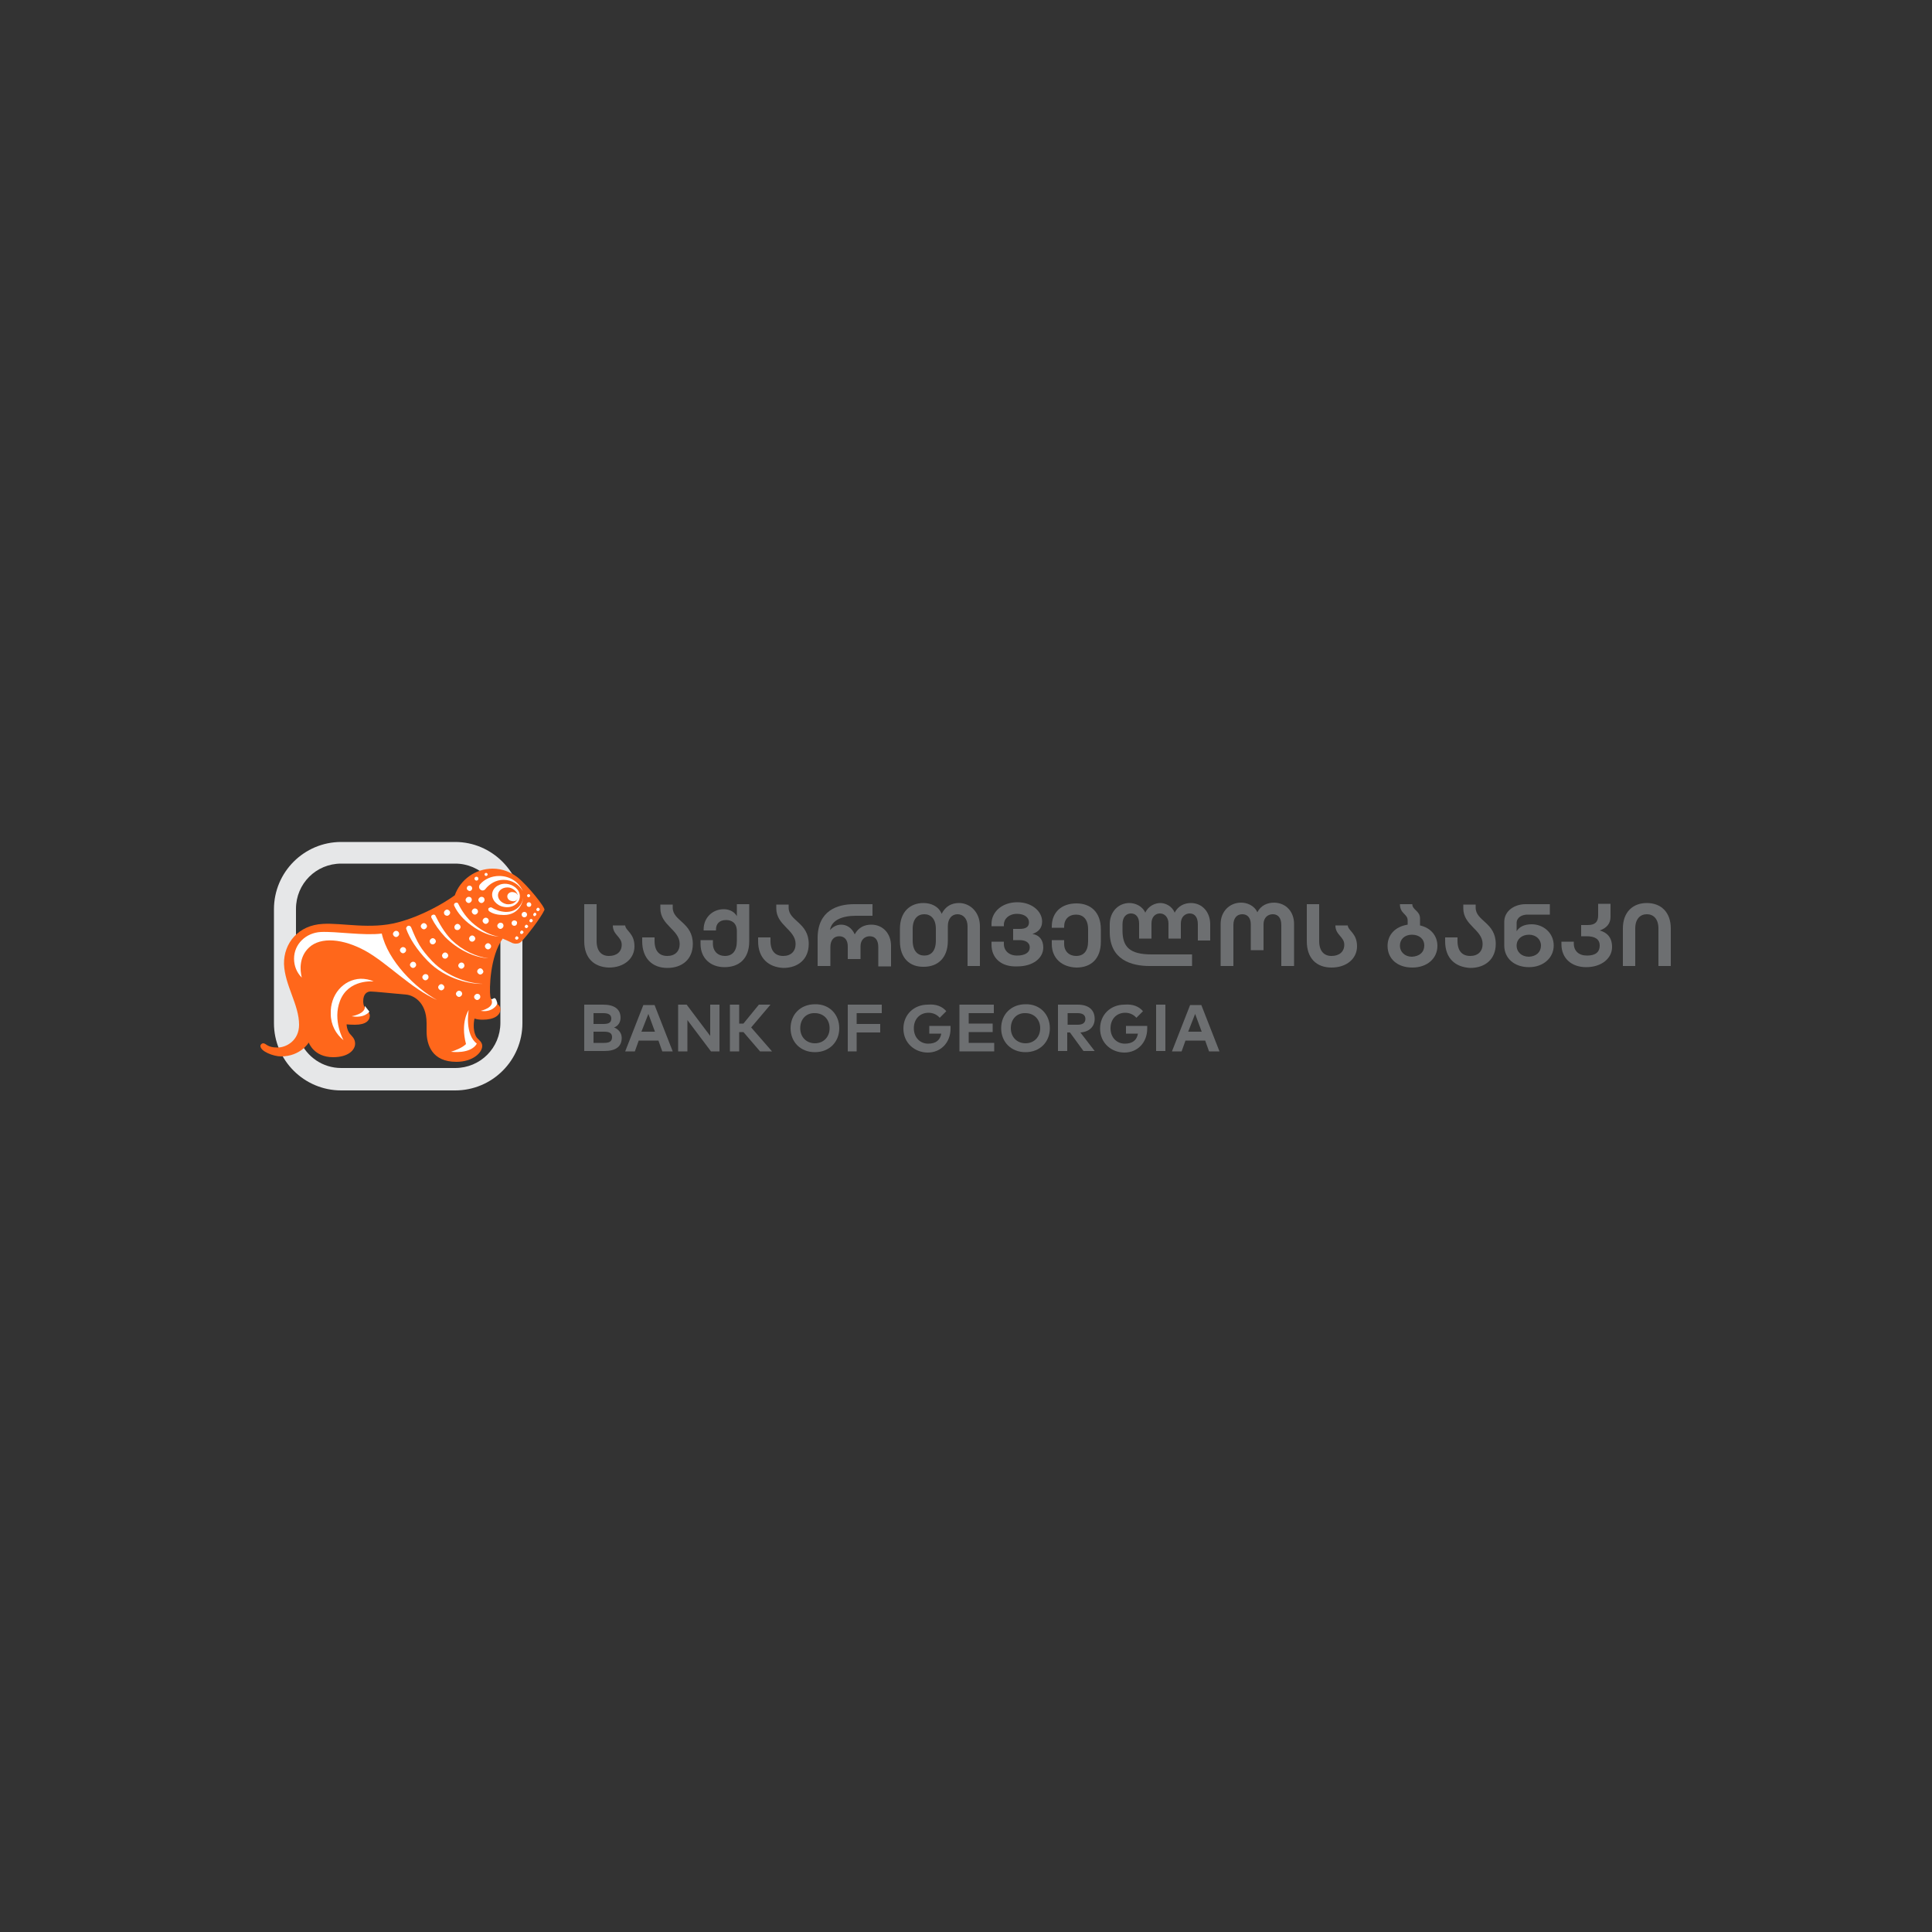 <?xml version="1.0" encoding="utf-8"?>
<!-- Generator: Adobe Illustrator 19.0.0, SVG Export Plug-In . SVG Version: 6.00 Build 0)  -->
<svg version="1.1" id="Layer_1" xmlns="http://www.w3.org/2000/svg" xmlns:xlink="http://www.w3.org/1999/xlink" x="0px" y="0px"
	 viewBox="0 0 500 500" style="enable-background:new 0 0 500 500;" xml:space="preserve">
<rect x="0" y="0" width="500" height="500" fill="#333333" stroke="none"/>
<style type="text/css">
	.st0{fill:#E6E7E8;}
	.st1{fill:#FF671B;}
	.st2{fill:#FFFFFF;}
	.st3{fill:#6D6F71;}
</style>
<g>
	<g>
		<path class="st0" d="M117.8,217.9H88.3c-9.6,0-17.4,7.8-17.4,17.4v29.5c0,9.6,7.8,17.4,17.4,17.4h29.5c9.6,0,17.4-7.8,17.4-17.4
			v-29.5C135.1,225.7,127.3,217.9,117.8,217.9 M129.5,264.7c0,6.5-5.2,11.7-11.7,11.7H88.3c-4.8,0-8.9-2.9-10.7-7.1l1-0.9l2.1-6.1
			l-4.1-7v-20.1c0-6.5,5.2-11.7,11.7-11.7h29.5c6.5,0,11.7,5.3,11.7,11.7V264.7z"/>
		<path id="XMLID_88_" class="st1" d="M122.8,263.6c0.6,0.2,1.3,0.3,2.1,0.3c3.1,0,4.6-1.2,4.6-2.7c0-1.7-2.4-1.7-2.6-3.3
			c-0.3-1.9-0.1-10.4,3.2-15l2.2,1c0,0,0.6,0.4,1.4,0.3c0.5,0,1-0.2,1.5-0.8c1.2-1.3,4.6-5.6,5.7-7.9c0.3-0.6-4.3-6.3-6.9-8.4
			c-1.8-1.4-4-2.3-6.5-2.3c-4.5,0-8.4,2.9-9.8,6.9c-2.9,2.1-8.6,5.4-14.7,7c-7.1,1.9-14.4,0.1-19.4,0.4c-6.4,0.3-10.2,5-10.1,10.4
			c0.2,5.5,3.9,10.5,3.9,15.7c0,4.1-3.3,5.9-5.6,5.9c-2.7,0-2.9-1.1-3.7-1.1c-0.3,0-0.7,0.3-0.7,0.7c0,1.4,3.4,2.7,5.3,2.7
			c5.1,0,7.2-3.6,7.2-3.6s1.3,3.8,6.3,3.8c4,0,5.7-1.9,5.7-3.5c0-1.3-0.8-1.9-1.4-2.6c-0.8-1.1-0.8-2.4-0.8-2.4s0.9,0.1,2.2,0.1
			c2.9,0,3.8-1.2,3.8-2.3c0-1.5-1.7-1.4-1.7-3.8c0-1.9,1-2.5,1.9-2.5c1,0,4.7,0.4,9.2,0.8c1.5,0.1,5.3,1.6,5.3,7.4v2.1
			c0,3.5,1.4,7.9,7.7,7.9c4.3,0,6.7-2.4,6.7-4.1c0-1.1-1-1.6-1.5-2.3C122.1,266.4,122.8,263.6,122.8,263.6"/>
		<path id="XMLID_87_" class="st2" d="M133.1,238.2c-0.4,0-0.7,0.3-0.7,0.7c0,0.4,0.3,0.7,0.7,0.7c0.4,0,0.7-0.3,0.7-0.7
			C133.9,238.5,133.5,238.2,133.1,238.2"/>
		<path id="XMLID_86_" class="st2" d="M135.7,236c-0.4,0-0.7,0.3-0.7,0.7c0,0.4,0.3,0.7,0.7,0.7c0.4,0,0.7-0.3,0.7-0.7
			C136.4,236.3,136.1,236,135.7,236"/>
		<path id="XMLID_85_" class="st2" d="M136.9,233.5c-0.3,0-0.6,0.2-0.6,0.6c0,0.3,0.2,0.6,0.6,0.6c0.3,0,0.6-0.2,0.6-0.6
			C137.5,233.8,137.2,233.5,136.9,233.5"/>
		<path id="XMLID_84_" class="st2" d="M115.7,237c0.4,0,0.8-0.4,0.8-0.8c0-0.4-0.4-0.8-0.8-0.8s-0.8,0.4-0.8,0.8
			C114.9,236.7,115.3,237,115.7,237"/>
		<path id="XMLID_83_" class="st2" d="M118.8,256.4c-0.4,0-0.8,0.4-0.8,0.8c0,0.4,0.4,0.8,0.8,0.8c0.4,0,0.8-0.4,0.8-0.8
			C119.6,256.7,119.2,256.4,118.8,256.4"/>
		<path id="XMLID_82_" class="st2" d="M123.5,257.2c-0.4,0-0.8,0.4-0.8,0.8c0,0.4,0.4,0.8,0.8,0.8c0.4,0,0.8-0.4,0.8-0.8
			C124.3,257.5,124,257.2,123.5,257.2"/>
		<path id="XMLID_81_" class="st2" d="M119.4,249.1c-0.4,0-0.8,0.4-0.8,0.8c0,0.4,0.4,0.8,0.8,0.8c0.4,0,0.8-0.4,0.8-0.8
			C120.2,249.5,119.9,249.1,119.4,249.1"/>
		<path id="XMLID_80_" class="st2" d="M122.2,243.7c0.4,0,0.8-0.4,0.8-0.8c0-0.4-0.4-0.8-0.8-0.8c-0.4,0-0.8,0.4-0.8,0.8
			C121.4,243.3,121.7,243.7,122.2,243.7"/>
		<path id="XMLID_79_" class="st2" d="M109.7,240.5c0.4,0,0.8-0.4,0.8-0.8c0-0.4-0.4-0.8-0.8-0.8c-0.4,0-0.8,0.4-0.8,0.8
			C108.9,240.1,109.3,240.5,109.7,240.5"/>
		<path id="XMLID_78_" class="st2" d="M114.2,254.7c-0.4,0-0.8,0.4-0.8,0.8c0,0.4,0.4,0.8,0.8,0.8c0.4,0,0.8-0.4,0.8-0.8
			C115,255.1,114.6,254.7,114.2,254.7"/>
		<path id="XMLID_77_" class="st2" d="M112,244.4c0.4,0,0.8-0.4,0.8-0.8c0-0.4-0.4-0.8-0.8-0.8c-0.4,0-0.8,0.4-0.8,0.8
			C111.2,244,111.5,244.4,112,244.4"/>
		<path id="XMLID_76_" class="st2" d="M106.9,248.9c-0.4,0-0.8,0.4-0.8,0.8c0,0.4,0.4,0.8,0.8,0.8c0.4,0,0.8-0.4,0.8-0.8
			C107.7,249.3,107.4,248.9,106.9,248.9"/>
		<path id="XMLID_75_" class="st2" d="M115.2,248.1c0.4,0,0.8-0.4,0.8-0.8c0-0.4-0.4-0.8-0.8-0.8c-0.4,0-0.8,0.4-0.8,0.8
			C114.4,247.7,114.7,248.1,115.2,248.1"/>
		<path id="XMLID_74_" class="st2" d="M102.5,240.9c-0.4,0-0.8,0.4-0.8,0.8c0,0.4,0.4,0.8,0.8,0.8c0.4,0,0.8-0.4,0.8-0.8
			C103.3,241.3,103,240.9,102.5,240.9"/>
		<path id="XMLID_73_" class="st2" d="M104.3,245.1c-0.4,0-0.8,0.4-0.8,0.8c0,0.4,0.4,0.8,0.8,0.8c0.4,0,0.8-0.4,0.8-0.8
			C105.1,245.4,104.7,245.1,104.3,245.1"/>
		<path id="XMLID_72_" class="st2" d="M110.1,252.1c-0.4,0-0.8,0.4-0.8,0.8c0,0.4,0.4,0.8,0.8,0.8c0.4,0,0.8-0.4,0.8-0.8
			C110.9,252.4,110.6,252.1,110.1,252.1"/>
		<path id="XMLID_71_" class="st2" d="M118.4,240.7c0.4,0,0.8-0.4,0.8-0.8c0-0.4-0.4-0.8-0.8-0.8c-0.4,0-0.8,0.4-0.8,0.8
			C117.6,240.4,117.9,240.7,118.4,240.7"/>
		<path id="XMLID_70_" class="st2" d="M124.3,250.6c-0.4,0-0.8,0.4-0.8,0.8c0,0.4,0.4,0.8,0.8,0.8c0.4,0,0.8-0.4,0.8-0.8
			C125,251,124.7,250.6,124.3,250.6"/>
		<path id="XMLID_69_" class="st2" d="M126.3,244.1c-0.4,0-0.8,0.4-0.8,0.8c0,0.4,0.4,0.8,0.8,0.8c0.4,0,0.8-0.4,0.8-0.8
			C127.1,244.5,126.7,244.1,126.3,244.1"/>
		<path id="XMLID_68_" class="st2" d="M125.7,237.5c-0.4,0-0.8,0.4-0.8,0.8c0,0.4,0.4,0.8,0.8,0.8c0.4,0,0.8-0.4,0.8-0.8
			C126.5,237.9,126.2,237.5,125.7,237.5"/>
		<path id="XMLID_67_" class="st2" d="M129.5,238.8c-0.4,0-0.8,0.4-0.8,0.8c0,0.4,0.4,0.8,0.8,0.8c0.4,0,0.8-0.4,0.8-0.8
			C130.3,239.1,130,238.8,129.5,238.8"/>
		<path id="XMLID_66_" class="st2" d="M122.9,235.1c-0.4,0-0.8,0.4-0.8,0.8c0,0.4,0.4,0.8,0.8,0.8c0.4,0,0.8-0.4,0.8-0.8
			C123.7,235.4,123.3,235.1,122.9,235.1"/>
		<path id="XMLID_65_" class="st2" d="M121.3,232.1c-0.4,0-0.8,0.4-0.8,0.8c0,0.4,0.4,0.8,0.8,0.8c0.4,0,0.8-0.4,0.8-0.8
			C122.1,232.4,121.8,232.1,121.3,232.1"/>
		<path id="XMLID_64_" class="st2" d="M124.6,232.1c-0.4,0-0.8,0.4-0.8,0.8c0,0.4,0.4,0.8,0.8,0.8c0.4,0,0.8-0.4,0.8-0.8
			C125.4,232.4,125.1,232.1,124.6,232.1"/>
		<path id="XMLID_63_" class="st2" d="M120.8,229.9c0-0.4,0.3-0.7,0.7-0.7c0.4,0,0.7,0.3,0.7,0.7c0,0.4-0.3,0.7-0.7,0.7
			C121.1,230.5,120.8,230.2,120.8,229.9"/>
		<path id="XMLID_62_" class="st2" d="M122.8,227.4c0-0.3,0.2-0.5,0.5-0.5c0.3,0,0.5,0.2,0.5,0.5c0,0.3-0.2,0.5-0.5,0.5
			C123.1,227.9,122.8,227.7,122.8,227.4"/>
		<path id="XMLID_61_" class="st2" d="M125.4,226.3c0-0.2,0.2-0.4,0.4-0.4c0.2,0,0.4,0.2,0.4,0.4c0,0.2-0.2,0.4-0.4,0.4
			C125.6,226.7,125.4,226.5,125.4,226.3"/>
		<path id="XMLID_60_" class="st2" d="M136.4,231.8c0-0.2,0.2-0.4,0.4-0.4c0.2,0,0.4,0.2,0.4,0.4c0,0.2-0.2,0.4-0.4,0.4
			C136.6,232.2,136.4,232,136.4,231.8"/>
		<path id="XMLID_59_" class="st2" d="M135.8,239.8c0-0.2,0.2-0.4,0.4-0.5c0.2,0,0.4,0.2,0.5,0.4c0,0.2-0.2,0.4-0.4,0.5
			C136,240.2,135.8,240,135.8,239.8"/>
		<path id="XMLID_58_" class="st2" d="M137,238.3c0-0.2,0.2-0.4,0.4-0.5c0.2,0,0.4,0.2,0.5,0.4c0,0.2-0.2,0.4-0.4,0.5
			C137.2,238.7,137,238.5,137,238.3"/>
		<path id="XMLID_57_" class="st2" d="M134.6,241.3c0-0.2,0.2-0.4,0.4-0.5c0.2,0,0.4,0.2,0.5,0.4c0,0.2-0.2,0.4-0.4,0.5
			C134.8,241.8,134.6,241.6,134.6,241.3"/>
		<path id="XMLID_56_" class="st2" d="M133.3,242.8c0-0.2,0.2-0.4,0.4-0.5c0.2,0,0.4,0.2,0.5,0.4c0,0.2-0.2,0.4-0.4,0.5
			C133.5,243.2,133.3,243,133.3,242.8"/>
		<path id="XMLID_55_" class="st2" d="M138,236.7c0-0.2,0.2-0.4,0.4-0.5c0.2,0,0.4,0.2,0.4,0.4c0,0.2-0.2,0.4-0.4,0.5
			C138.2,237.1,138,237,138,236.7"/>
		<path id="XMLID_54_" class="st2" d="M138.8,235.4c0-0.2,0.2-0.4,0.4-0.5c0.2,0,0.4,0.2,0.5,0.4c0,0.2-0.2,0.4-0.4,0.5
			C139,235.8,138.8,235.6,138.8,235.4"/>
		<path id="XMLID_53_" class="st2" d="M88.9,269.2c0,0-2.9-5.1-0.9-10.2c2.2-5.7,8.7-5,8.7-5c-1-0.5-2.2-0.7-3.4-0.7
			c-4.5,0.2-7.9,4.2-7.7,9.1C85.6,265.2,86.9,267.6,88.9,269.2"/>
		<path id="XMLID_52_" class="st2" d="M78.1,253c-1.3-1.3-2-3-2-4.9c0-3.8,3.1-6.7,6.9-6.9c4-0.2,11.2,1,15.8,0.4
			c1.6,7.1,8.7,14.1,14.3,17.2c-6.6-2.9-12.9-9.6-18.5-12.7c-5.8-3.2-11.6-3.7-14.6-0.9C77.4,247.6,77.6,251,78.1,253"/>
		<path id="XMLID_51_" class="st2" d="M94.4,260.3c0.4,2.1-3.4,2.7-3.4,2.7c3.4,0.6,4.6-1.2,4.6-1.2L94.4,260.3z"/>
		<path id="XMLID_50_" class="st2" d="M121.3,261.4L121.3,261.4c0,0-2.2,3.1-0.7,8.8c-0.9,0.9-2.6,1.6-3.9,2c0,0,5.1,0.7,6.7-2.1
			C120.3,267.7,121.2,261.8,121.3,261.4"/>
		<path class="st2" d="M131.5,228.8c-2-0.4-3.8,0.7-4.1,2.3c-0.3,1.6,1.1,3.3,3,3.6c2,0.4,3.8-0.7,4.1-2.3
			C134.8,230.8,133.5,229.2,131.5,228.8 M134,232.3c-0.2,1.2-1.5,1.9-2.9,1.7c-1.4-0.3-2.4-1.4-2.2-2.6c0.2-1.2,1.5-1.9,2.9-1.7
			C133.2,230,134.2,231.2,134,232.3"/>
		<path id="XMLID_47_" class="st2" d="M131.3,231.8c0.1-0.6,0.8-1.1,1.6-0.9c0.8,0.1,1.3,0.8,1.2,1.4c-0.1,0.6-0.8,1.1-1.6,0.9
			C131.7,233.1,131.2,232.5,131.3,231.8"/>
		<path id="XMLID_46_" class="st2" d="M127.1,258.5L127.1,258.5L127.1,258.5c1.2,2.3-2.7,3.1-2.7,3.1c2.7,0.5,4.3-1.3,4.3-2
			C128.1,257.2,127.5,259,127.1,258.5"/>
		<path id="XMLID_45_" class="st2" d="M135.3,230.6c-1-1.7-2.8-2.9-5-2.9c-1.9,0-3.6,1-4.7,2.4c-0.3,0.4-0.9,0.5-1.3,0.1
			c-0.4-0.3-0.4-0.9-0.1-1.3c1.2-1.4,3-2.2,5-2.2C132,226.7,134.3,228.3,135.3,230.6"/>
		<path id="XMLID_44_" class="st2" d="M129.1,242.4c-2-0.1-4.7-1.1-7.1-2.9c-2.1-1.5-3.6-3.3-4.4-5c-0.2-0.3-0.1-0.7,0.2-0.8
			c0.3-0.2,0.7-0.1,0.8,0.2c0.9,1.8,2.2,3.8,4.2,5.4C124.9,241,127.1,242.1,129.1,242.4"/>
		<path id="XMLID_43_" class="st2" d="M126.4,248c-3.7-0.2-7.9-2.2-11.2-5.5c-1.5-1.6-2.7-3.3-3.5-4.9c-0.2-0.3-0.1-0.7,0.2-0.8
			c0.3-0.2,0.7-0.1,0.8,0.2c1,2,2.2,4.2,4.1,6.2C119.7,246,123.2,247.6,126.4,248"/>
		<path id="XMLID_42_" class="st2" d="M105.6,239.6c0.3-0.1,0.7,0.1,0.8,0.4c1.6,3.9,2.4,5.5,5.4,8.7c4.1,4.3,10,5.9,13.2,5.9
			c-2.8,0.2-9.6-1-14.4-6c-2.7-2.8-4.6-5.7-5.5-8.3C105.1,240.1,105.3,239.7,105.6,239.6"/>
		<path id="XMLID_41_" class="st2" d="M127.3,234.9c0.8,0.5,2,1,3.5,1.1c3.3,0.1,4.5-2.5,4.6-3.6c0,0.7-0.9,4.4-5,4.4
			c-1.6,0-2.8-0.3-3.7-0.9c-0.3-0.2-0.4-0.5-0.3-0.8C126.6,234.9,127,234.7,127.3,234.9"/>
	</g>
	<path class="st3" d="M160.6,263.4c0,1.2-0.7,2.2-1.7,2.5c1.1,0.4,2,1.4,2,2.7c0,2.3-1.6,3.4-4.5,3.4h-5.2v-12h4.9
		C158.9,260,160.6,261.1,160.6,263.4 M153.6,265h2.5c1.2,0,2.1-0.2,2.1-1.4c0-1.1-0.9-1.4-2.1-1.4h-2.5V265z M153.6,269.9h2.7
		c1.3,0,2.1-0.3,2.1-1.5c0-1.1-0.8-1.4-2.1-1.4h-2.7V269.9z"/>
	<path class="st3" d="M171.4,272.1l-1-2.8h-5.1l-1,2.8h-2.5l4.7-12h2.9l4.7,12H171.4z M169.5,267l-1.7-4.6L166,267H169.5z"/>
	<polygon id="XMLID_35_" class="st3" points="184,272.1 177.9,264 177.9,272.1 175.5,272.1 175.5,260 177.7,260 183.8,268.1 
		183.8,260 186.2,260 186.2,272.1 	"/>
	<polygon id="XMLID_34_" class="st3" points="191.3,267.1 191.3,272.1 188.9,272.1 188.9,260 191.3,260 191.3,264.9 192.4,264.9 
		196.4,260 199.4,260 194.4,265.9 199.8,272.1 196.7,272.1 192.4,267.1 	"/>
	<path class="st3" d="M217.2,266.1c0,3.6-2.6,6.2-6.3,6.2c-3.7,0-6.3-2.6-6.3-6.2c0-3.6,2.6-6.2,6.3-6.2
		C214.6,259.8,217.2,262.5,217.2,266.1 M207.1,266.1c0,2.3,1.6,3.9,3.8,3.9c2.2,0,3.8-1.6,3.8-3.9c0-2.3-1.6-3.9-3.8-3.9
		C208.7,262.1,207.1,263.7,207.1,266.1"/>
	<polygon id="XMLID_31_" class="st3" points="221.7,267.2 221.7,272.1 219.4,272.1 219.4,260 228.2,260 228.2,262.2 221.7,262.2 
		221.7,265 227.8,265 227.8,267.2 	"/>
	<path id="XMLID_30_" class="st3" d="M244.9,261.7l-1.7,1.7c-0.7-0.8-1.7-1.3-2.9-1.3c-2.2,0-3.8,1.6-3.8,4c0,2.5,1.7,4,3.7,4
		c2,0,3.1-0.9,3.4-2.6h-3.1v-2h5.5c0,0.2,0,0.5,0,0.7c0,3.6-2.5,6.2-5.9,6.2c-3.3,0-6.3-2.4-6.3-6.2c0-3.6,2.7-6.2,6.3-6.2
		C242.3,259.8,243.9,260.5,244.9,261.7"/>
	<polygon id="XMLID_29_" class="st3" points="248.3,272.1 248.3,260 257.2,260 257.2,262.2 250.7,262.2 250.7,264.9 256.9,264.9 
		256.9,267.1 250.7,267.1 250.7,269.9 257.3,269.9 257.3,272.1 	"/>
	<path class="st3" d="M271.7,266.1c0,3.6-2.6,6.2-6.3,6.2c-3.7,0-6.3-2.6-6.3-6.2c0-3.6,2.6-6.2,6.3-6.2
		C269.1,259.8,271.7,262.5,271.7,266.1 M261.6,266.1c0,2.3,1.6,3.9,3.8,3.9c2.2,0,3.8-1.6,3.8-3.9c0-2.3-1.6-3.9-3.8-3.9
		C263.2,262.1,261.6,263.7,261.6,266.1"/>
	<path class="st3" d="M283.3,263.7c0,1.9-1.3,3.3-3.6,3.5h-0.1l3.7,4.8h-2.9l-3.5-4.8h-0.7v4.8h-2.4v-12h5.1
		C281.8,260,283.3,261.4,283.3,263.7 M276.3,265.2h2.6c1.3,0,2-0.5,2-1.5c0-1-0.7-1.5-2-1.5h-2.6V265.2z"/>
	<path id="XMLID_24_" class="st3" d="M295.8,261.7l-1.7,1.7c-0.7-0.8-1.7-1.3-2.9-1.3c-2.2,0-3.8,1.6-3.8,4c0,2.5,1.7,4,3.7,4
		c2,0,3.1-0.9,3.4-2.6h-3.1v-2h5.5c0,0.2,0,0.5,0,0.7c0,3.6-2.5,6.2-5.9,6.2c-3.3,0-6.3-2.4-6.3-6.2c0-3.6,2.7-6.2,6.3-6.2
		C293.2,259.8,294.8,260.5,295.8,261.7"/>
	<rect id="XMLID_23_" x="299.2" y="260" class="st3" width="2.4" height="12"/>
	<path class="st3" d="M312.9,272.1l-1-2.8h-5.1l-1,2.8h-2.5l4.7-12h2.9l4.7,12H312.9z M311,267l-1.7-4.6l-1.8,4.6H311z"/>
	<path id="XMLID_20_" class="st3" d="M151.2,243.6V234h3.2v9.5c0,2.7,1.3,3.9,3.2,3.9c2,0,3.3-1.1,3.3-2.9c0-2.1-2.3-2.5-2.3-5h3.2
		c0.1,1.4,2.4,2,2.4,5.4c0,3.2-2.7,5.5-6.6,5.5C153.8,250.3,151.2,248,151.2,243.6"/>
	<path id="XMLID_19_" class="st3" d="M166.2,243.6v-1h3.2v0.9c0,2.7,1.3,3.9,3.3,3.9c2,0,3.2-1.2,3.2-3.1c0-3.7-5-4.8-5-9.2v-1h3.2
		v0.8c0,3.5,5.2,3.8,5.2,9.4c0,3.9-2.7,6.2-6.6,6.2S166.2,248,166.2,243.6"/>
	<path id="XMLID_18_" class="st3" d="M181.3,244.3v-1h3.2v0.9c0,2,1.3,3.2,3.1,3.2c1.9,0,3.1-1.2,3.1-3.9V241c0-2.2-1.4-2.9-2.8-2.9
		c-1.9,0-2.6,1.2-2.6,2.4v0.3h-3.2v-0.3c0-3,2.3-5.2,5.2-5.2c1.1,0,2.6,0.4,3.4,1.8V234h3.2v9.6c0,4.5-2.6,6.7-6.4,6.7
		C183.9,250.3,181.3,248,181.3,244.3"/>
	<path id="XMLID_17_" class="st3" d="M196.2,243.6v-1h3.2v0.9c0,2.7,1.3,3.9,3.3,3.9c2,0,3.2-1.2,3.2-3.1c0-3.7-5-4.8-5-9.2v-1h3.2
		v0.8c0,3.5,5.2,3.8,5.2,9.4c0,3.9-2.7,6.2-6.6,6.2C198.9,250.3,196.2,248,196.2,243.6"/>
	<path id="XMLID_16_" class="st3" d="M230.6,244.8v5.3h-3.3v-5c0-1.8-0.8-2.8-2.2-2.8c-1.3,0-2.4,0.9-2.4,2.6v3.3h-3.3v-3.3
		c0-1.6-0.8-2.6-2.2-2.6c-1.3,0-2.3,0.9-2.3,2.8v4.9h-3.3v-7.2c0-7.2,5.2-8.8,9.4-8.8h4.8v3h-4.3c-3.5,0-6.3,1.1-6.7,3.7
		c0.7-0.8,1.7-1.4,2.9-1.4c1.3,0,2.7,0.7,3.5,2.5c1-1.8,2.5-2.5,4.3-2.5C228.5,239.3,230.6,241.6,230.6,244.8"/>
	<path class="st3" d="M232.9,243.6v-3.2c0-4.4,2.6-6.7,6.1-6.7c1.9,0,3.9,0.8,4.7,2.8c1-2,2.6-2.8,4.5-2.8c2.8,0,5.4,2.3,5.4,6V250
		h-3.2v-10.3c0-1.9-1.1-3.1-2.6-3.1s-2.5,1.2-2.5,3.1v3.8c0,4.4-2.6,6.7-6.2,6.7C235.5,250.3,232.9,248,232.9,243.6 M242.2,243.4v-3
		c0-2.6-1.3-3.8-3-3.8c-1.7,0-3,1.2-3,3.8v3c0,2.7,1.3,3.9,3,3.9C240.9,247.3,242.2,246.2,242.2,243.4"/>
	<path id="XMLID_13_" class="st3" d="M256.6,244.5v-0.8h3.2v0.6c0,1.7,1.3,3,3.4,3c2.1,0,3.3-0.8,3.3-2.1c0-1.4-1.3-1.9-2.6-1.9
		h-1.7v-2.9h1.7c1.4,0,2.4-0.4,2.4-1.7c0-1.2-1.1-2.2-3.1-2.2c-2.1,0-3.4,1.3-3.4,2.8v0.4h-3.2v-0.6c0-3.1,2.7-5.6,6.7-5.6
		c3.7,0,6.4,2.3,6.4,5c0,1.7-1,2.7-2.5,3.2c1.8,0.3,2.8,1.6,2.8,3.5c0,2.8-2.7,4.9-6.7,4.9C259.2,250.3,256.6,248,256.6,244.5"/>
	<path id="XMLID_12_" class="st3" d="M272.2,244.3v-1h3.2v1c0,1.9,1.3,3.1,3.1,3.1c1.9,0,3.1-1.2,3.1-3.8v-3.1
		c0-2.6-1.3-3.8-3.1-3.8c-1.9,0-3.1,1.2-3.1,3.1v0.3h-3.2v-0.3c0-3.8,2.6-6,6.4-6c3.7,0,6.3,2.3,6.3,6.7v3.2c0,4.5-2.6,6.7-6.3,6.7
		C274.8,250.3,272.2,248,272.2,244.3"/>
	<path id="XMLID_11_" class="st3" d="M287.2,241.2v-2c0-3.2,2.2-5.5,5.1-5.5c1.4,0,3.3,0.7,4.1,2.5c0.8-1.8,2.6-2.5,3.9-2.5
		c1.2,0,3,0.7,3.7,2.5c0.9-1.8,2.6-2.5,4.2-2.5c2.9,0,5,2.3,5,5.5v4.2H310v-4.2c0-1.8-0.8-2.8-2.1-2.8c-1.2,0-2.3,0.9-2.3,2.6v3.9
		h-3.2V239c0-1.6-1-2.6-2.2-2.6c-1.2,0-2.2,0.9-2.2,2.6v3.9h-3.2V239c0-1.6-0.8-2.6-2.1-2.6c-1.2,0-2.2,0.9-2.2,2.8v1.6
		c0,4.2,1.8,6.2,7.5,6.2h10.5v3h-11C292.8,250,287.2,248.4,287.2,241.2"/>
	<path id="XMLID_10_" class="st3" d="M334.9,239.1V250h-3.3v-10.6c0-1.8-0.8-2.8-2.2-2.8c-1.3,0-2.4,0.9-2.4,2.6v6.7h-3.3v-6.7
		c0-1.6-0.8-2.6-2.2-2.6c-1.3,0-2.3,0.9-2.3,2.8V250h-3.3v-10.9c0-3.2,2.3-5.5,5.3-5.5c1.5,0,3.4,0.7,4.2,2.5
		c0.9-1.8,2.6-2.5,4.4-2.5C332.9,233.7,334.9,236,334.9,239.1"/>
	<path id="XMLID_9_" class="st3" d="M338.2,243.6V234h3.2v9.5c0,2.7,1.3,3.9,3.2,3.9c2,0,3.3-1.1,3.3-2.9c0-2.1-2.3-2.5-2.3-5h3.2
		c0.1,1.4,2.4,2,2.4,5.4c0,3.2-2.7,5.5-6.6,5.5S338.2,248,338.2,243.6"/>
	<path class="st3" d="M372,244.8c0,3.2-2.6,5.6-6.5,5.6c-3.9,0-6.4-2.3-6.4-5.6c0-2.9,2-5,5.2-5.5v-1.1c0-1.7-2-1.7-2-4.2h3.2
		c0,1.5,2,1.7,2,3.7v1.8C370.2,240.1,372,242.1,372,244.8 M368.6,244.7c0-1.7-1.3-2.8-3.2-2.8c-1.9,0-3.1,1.2-3.1,2.8
		c0,1.7,1.3,2.9,3.1,2.9C367.4,247.5,368.6,246.4,368.6,244.7"/>
	<path id="XMLID_6_" class="st3" d="M374,243.6v-1h3.2v0.9c0,2.7,1.3,3.9,3.3,3.9c2,0,3.2-1.2,3.2-3.1c0-3.7-5-4.8-5-9.2v-1h3.2v0.8
		c0,3.5,5.2,3.8,5.2,9.4c0,3.9-2.7,6.2-6.6,6.2C376.6,250.3,374,248,374,243.6"/>
	<path class="st3" d="M389.3,244.7v-6.1c0-3,2.8-4.6,5.5-4.6h6.3v2.7h-5.8c-1.4,0-2.8,0.7-2.8,2.2v2.1c0.6-1,1.8-1.8,3.9-1.8
		c3,0,5.7,2.2,5.7,5.5c0,3.2-2.7,5.6-6.4,5.6C391.9,250.3,389.3,248,389.3,244.7 M398.8,244.7c0-1.6-1.3-2.8-3.1-2.8
		c-1.9,0-3.2,1.2-3.2,2.8c0,1.7,1.3,2.9,3.2,2.9C397.6,247.5,398.8,246.4,398.8,244.7"/>
	<path id="XMLID_3_" class="st3" d="M404.1,244.4v-0.7h3.2v0.5c0,1.9,1.3,3.1,3.4,3.1c2.1,0,3.3-0.8,3.3-2.6c0-1.7-1.3-2.4-3.4-2.4
		h-1.4v-2.9h1.7c1.9,0,2.7-0.8,2.7-2.5v-3h3.2v3.4c0,1.7-1,2.9-2.8,3.5c1.8,0.5,3.2,1.7,3.2,4.3c0,2.9-2.7,5.2-6.7,5.2
		C406.7,250.3,404.1,248,404.1,244.4"/>
	<path id="XMLID_2_" class="st3" d="M420,240.3c0-4.3,2.6-6.6,6.2-6.6c3.6,0,6.2,2.3,6.2,6.6v9.7h-3.2v-9.7c0-2.5-1.3-3.7-3-3.7
		c-1.7,0-3,1.2-3,3.7v9.7H420V240.3z"/>
</g>
</svg>
